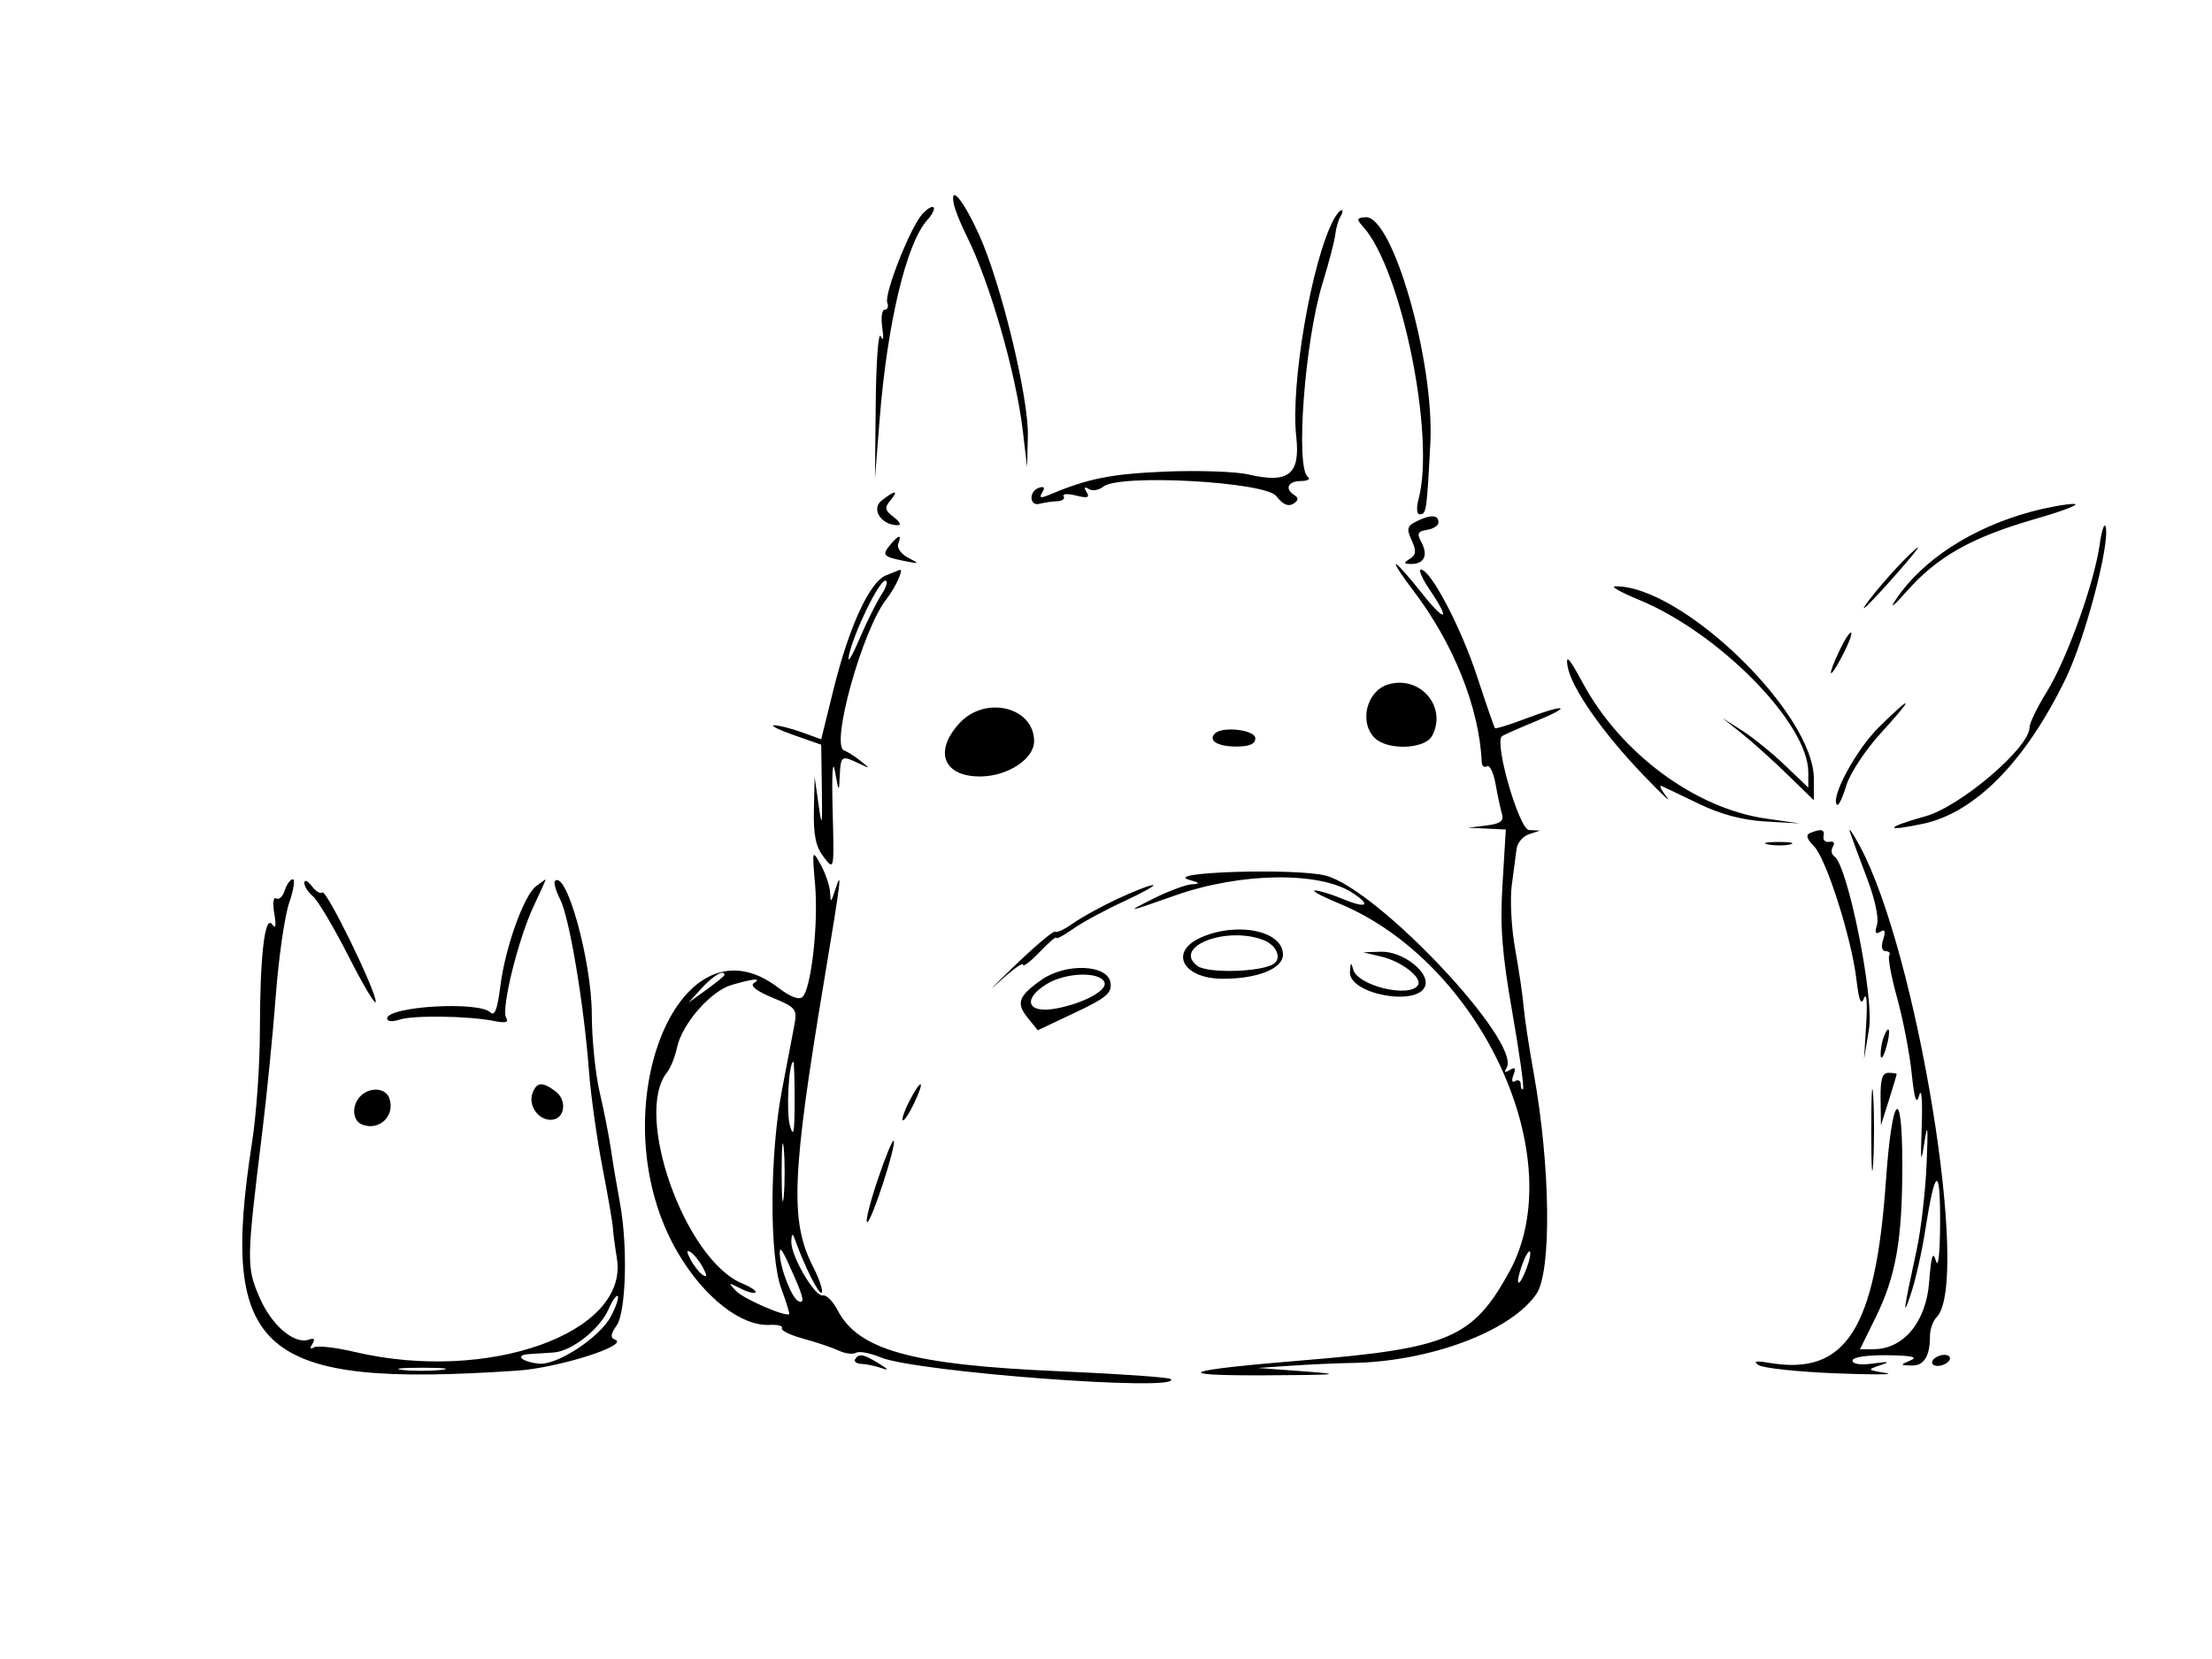 <svg id="svg" version="1.1" width="400" height="300" xmlns="http://www.w3.org/2000/svg" xmlns:xlink="http://www.w3.org/1999/xlink" ><g id="svgg"><path id="path0" d="M172.472 36.856 C 172.675 37.907,173.714 40.506,174.783 42.633 C 178.976 50.981,183.721 67.457,184.968 78.000 L 185.737 84.500 185.869 78.819 C 186.029 71.886,181.014 51.193,177.061 42.474 C 174.228 36.227,171.772 33.220,172.472 36.856 M166.755 38.744 C 164.583 41.180,159.851 53.169,160.448 54.724 C 160.717 55.426,160.513 56.000,159.994 56.000 C 159.475 56.000,159.272 57.462,159.544 59.250 C 159.841 61.200,159.731 61.821,159.269 60.801 C 158.846 59.867,158.438 65.267,158.361 72.801 L 158.223 86.500 159.051 76.000 C 160.431 58.517,163.891 43.988,167.669 39.814 C 168.578 38.809,169.096 37.763,168.821 37.488 C 168.546 37.213,167.616 37.778,166.755 38.744 M241.144 39.750 C 237.176 47.246,233.351 69.474,234.402 78.932 C 235.165 85.800,233.036 87.494,225.768 85.802 C 223.420 85.256,216.550 85.026,210.500 85.291 C 200.766 85.717,196.711 86.540,189.586 89.535 C 188.147 90.140,187.871 90.017,188.475 89.040 C 189.015 88.167,188.822 87.893,187.889 88.204 C 186.005 88.832,186.111 91.604,188.000 91.098 C 188.825 90.877,190.254 90.668,191.177 90.633 C 192.099 90.599,192.623 90.200,192.343 89.746 C 192.062 89.291,193.062 89.229,194.565 89.606 C 196.666 90.133,197.112 89.991,196.495 88.991 C 195.954 88.117,196.083 87.933,196.889 88.432 C 197.548 88.839,198.718 88.649,199.489 88.010 C 202.330 85.651,228.815 87.101,230.809 89.724 C 231.944 91.216,232.946 91.668,233.857 91.099 C 234.802 90.507,234.878 90.043,234.107 89.566 C 232.246 88.416,232.873 87.001,235.250 86.985 C 236.488 86.976,237.050 86.639,236.500 86.235 C 234.221 84.560,235.961 61.574,239.149 51.252 C 240.293 47.549,241.333 43.572,241.460 42.414 C 241.587 41.256,242.012 39.789,242.405 39.154 C 242.797 38.519,242.882 38.000,242.594 38.000 C 242.306 38.000,241.653 38.788,241.144 39.750 M246.488 40.987 C 253.423 48.650,259.582 78.887,256.523 90.250 C 256.099 91.827,256.185 93.000,256.725 93.000 C 257.929 93.000,258.000 92.526,258.649 80.197 C 259.426 65.416,251.835 38.911,246.930 39.280 C 245.306 39.403,245.250 39.619,246.488 40.987 M159.441 90.500 C 157.414 92.066,159.423 95.059,162.441 94.968 C 163.024 94.951,162.646 94.290,161.602 93.499 C 160.032 92.311,159.923 91.797,160.974 90.531 C 162.589 88.585,161.936 88.572,159.441 90.500 M367.322 92.527 C 356.683 95.394,347.689 101.205,342.909 108.300 C 341.593 110.253,342.358 109.687,344.870 106.849 C 350.374 100.630,356.583 97.143,368.000 93.856 C 373.225 92.352,376.375 91.124,375.000 91.127 C 373.625 91.129,370.170 91.760,367.322 92.527 M256.326 94.191 C 254.442 95.098,254.301 95.566,255.269 97.691 C 256.156 99.637,256.088 100.332,254.943 101.056 C 253.742 101.817,253.783 101.972,255.191 101.985 C 257.529 102.006,258.290 100.410,257.048 98.090 C 256.183 96.473,256.353 96.084,258.042 95.819 C 259.162 95.644,260.095 95.061,260.115 94.525 C 260.166 93.113,258.811 92.993,256.326 94.191 M379.685 98.500 C 378.682 105.535,373.710 119.339,370.071 125.192 C 368.382 127.909,367.000 130.774,367.000 131.558 C 367.000 135.199,354.505 145.851,348.166 147.614 C 340.825 149.655,340.597 150.494,347.803 148.949 C 357.221 146.929,366.358 137.598,373.594 122.612 C 377.041 115.473,381.490 98.638,380.795 95.368 C 380.576 94.341,380.077 95.750,379.685 98.500 M160.980 98.524 C 159.437 100.383,159.689 100.674,163.502 101.440 C 166.318 102.005,166.361 101.969,164.209 100.850 C 162.949 100.194,162.147 99.060,162.427 98.329 C 163.102 96.571,162.538 96.647,160.980 98.524 M342.899 102.750 C 339.548 106.334,335.457 111.588,337.644 109.500 C 340.027 107.225,347.223 99.000,346.830 99.000 C 346.597 99.000,344.828 100.688,342.899 102.750 M255.519 106.729 C 262.833 116.308,267.513 128.016,267.943 137.809 C 267.974 138.529,268.401 138.870,268.890 138.568 C 269.380 138.265,270.079 139.701,270.444 141.759 C 270.808 143.816,271.328 146.257,271.600 147.183 C 271.977 148.472,271.321 148.962,268.796 149.273 L 265.500 149.680 268.901 149.840 L 272.302 150.000 271.707 159.772 C 271.233 167.555,271.591 172.287,273.469 183.022 C 274.766 190.435,275.640 196.688,275.413 196.917 C 275.186 197.146,275.000 196.782,275.000 196.108 C 275.000 195.434,274.555 195.157,274.011 195.493 C 273.424 195.856,273.290 195.407,273.681 194.388 C 274.164 193.132,273.985 192.891,273.015 193.490 C 272.116 194.046,271.929 193.924,272.433 193.108 C 275.267 188.524,249.164 160.787,239.708 158.334 C 234.378 156.952,210.118 157.690,215.000 159.086 C 217.040 159.669,217.132 159.821,215.500 159.913 C 214.400 159.975,211.250 161.154,208.500 162.532 C 203.413 165.082,203.683 165.042,212.500 161.927 C 224.293 157.762,238.607 157.547,244.557 161.445 C 248.119 163.779,247.103 164.359,242.686 162.513 C 240.694 161.681,238.487 161.011,237.782 161.024 C 237.077 161.037,238.986 162.070,242.024 163.320 C 267.775 173.915,284.241 209.454,272.918 230.000 C 266.308 241.994,261.999 243.837,235.500 246.004 C 213.589 247.797,211.216 248.781,229.000 248.699 C 241.966 248.639,243.110 248.525,236.000 248.000 L 227.500 247.373 233.500 246.959 C 236.800 246.732,241.750 246.510,244.500 246.465 C 258.539 246.238,273.199 240.754,277.822 234.000 C 280.610 229.927,280.385 210.930,277.349 194.081 C 276.499 189.361,275.674 183.925,275.517 182.000 C 275.359 180.075,274.672 175.406,273.990 171.625 C 273.309 167.843,273.030 162.668,273.371 160.125 C 273.713 157.581,274.106 154.600,274.246 153.500 C 274.386 152.400,275.400 151.207,276.500 150.850 L 278.500 150.199 276.500 150.098 C 274.741 150.010,270.271 134.733,271.549 133.176 C 271.695 132.998,274.444 131.771,277.657 130.450 C 284.682 127.561,283.189 127.176,275.820 129.976 C 272.960 131.063,270.497 131.830,270.347 131.680 C 270.197 131.530,268.741 127.326,267.110 122.338 C 264.214 113.475,258.707 103.000,256.944 103.000 C 256.458 103.000,257.172 104.638,258.530 106.640 C 262.435 112.394,261.405 112.692,256.977 107.090 C 254.764 104.290,252.718 102.000,252.431 102.000 C 252.144 102.000,253.533 104.128,255.519 106.729 M160.201 104.049 C 157.235 105.240,153.514 113.362,150.687 124.819 L 148.500 133.685 145.000 132.419 C 143.075 131.722,140.825 131.153,140.000 131.154 C 139.175 131.154,140.750 131.945,143.500 132.911 L 148.500 134.666 148.616 142.583 C 148.717 149.458,148.639 149.842,148.023 145.500 L 147.314 140.500 147.179 146.500 C 147.078 151.016,147.516 153.113,148.951 154.981 C 150.856 157.460,150.856 157.457,150.566 146.481 C 150.391 139.877,150.562 137.095,150.996 139.500 C 151.690 143.355,151.721 143.383,151.858 140.250 C 152.015 136.650,152.184 136.542,155.316 138.055 C 157.395 139.060,157.409 139.037,155.608 137.591 C 154.568 136.756,153.237 135.912,152.652 135.717 C 150.105 134.868,155.950 113.876,160.259 108.397 C 161.969 106.224,163.549 102.715,162.662 103.063 C 162.573 103.098,161.466 103.542,160.201 104.049 M159.417 107.486 C 158.521 108.854,156.681 112.566,155.329 115.736 C 153.977 118.906,153.157 120.165,153.509 118.532 C 154.410 114.343,158.958 105.000,160.096 105.000 C 160.618 105.000,160.313 106.119,159.417 107.486 M296.335 108.447 C 310.899 114.435,327.000 130.823,327.000 139.659 L 327.000 142.416 322.750 138.364 C 320.413 136.135,316.925 133.311,315.000 132.088 L 311.500 129.865 315.000 132.659 C 316.925 134.195,320.637 137.536,323.250 140.083 L 328.000 144.714 328.000 140.824 C 328.000 128.967,304.110 105.839,292.053 106.024 C 291.199 106.037,293.126 107.127,296.335 108.447 M332.679 117.546 C 330.330 122.473,330.661 123.311,333.116 118.656 C 334.232 116.541,334.968 114.634,334.752 114.418 C 334.535 114.202,333.603 115.610,332.679 117.546 M283.461 120.447 C 284.087 124.308,289.742 132.427,297.240 140.234 C 300.550 143.680,302.413 145.422,301.379 144.104 C 300.346 142.786,299.950 141.908,300.500 142.152 C 301.050 142.396,304.114 143.857,307.309 145.398 C 311.217 147.283,315.143 148.316,319.309 148.554 L 325.500 148.907 319.328 148.023 C 306.551 146.192,293.057 136.198,286.215 123.500 C 283.785 118.989,283.101 118.232,283.461 120.447 M251.000 123.778 C 247.144 124.941,245.724 130.581,248.571 133.429 C 250.884 135.741,257.659 135.505,258.965 133.066 C 261.766 127.832,256.791 122.032,251.000 123.778 M339.737 131.528 C 335.625 135.582,330.942 144.275,332.195 145.529 C 332.462 145.795,333.212 144.235,333.864 142.061 C 334.519 139.872,337.312 135.631,340.124 132.555 C 346.257 125.845,346.052 125.302,339.737 131.528 M173.540 130.740 C 168.739 135.918,170.630 140.549,177.486 140.404 C 182.345 140.301,187.000 137.191,187.000 134.048 C 187.000 127.862,178.212 125.702,173.540 130.740 M219.694 132.639 C 218.418 133.915,220.194 135.000,223.559 135.000 C 225.951 135.000,227.000 134.543,227.000 133.500 C 227.000 131.978,221.056 131.277,219.694 132.639 M334.546 150.500 C 334.908 151.600,336.298 155.362,337.634 158.860 C 339.039 162.533,339.795 166.070,339.425 167.235 C 338.971 168.666,339.138 169.033,340.000 168.500 C 340.872 167.961,341.024 168.349,340.540 169.875 C 340.124 171.183,340.298 172.000,340.992 172.000 C 341.611 172.000,341.900 172.353,341.633 172.784 C 341.367 173.215,342.012 176.682,343.067 180.487 C 344.123 184.292,345.297 190.352,345.677 193.953 C 346.204 198.953,346.536 199.909,347.078 198.000 C 347.468 196.625,347.664 199.100,347.512 203.500 C 347.279 210.253,347.355 210.721,348.003 206.500 C 348.577 202.756,348.675 203.761,348.390 210.500 C 348.180 215.450,347.374 222.425,346.598 226.000 C 344.181 237.130,343.981 238.649,345.544 234.000 C 346.375 231.525,347.544 226.350,348.141 222.500 C 349.910 211.098,350.868 210.564,350.833 221.000 C 350.814 226.655,350.505 229.488,350.071 228.000 C 349.520 226.111,349.221 227.060,348.847 231.882 C 348.296 239.008,344.265 243.917,338.920 243.973 L 336.341 244.000 339.168 238.250 C 342.851 230.759,344.000 224.200,344.000 210.664 C 344.000 195.826,342.144 197.699,341.023 213.667 C 339.148 240.398,333.766 248.782,319.978 246.454 C 317.475 246.032,316.929 246.145,318.031 246.860 C 318.872 247.407,325.172 248.075,332.031 248.345 C 338.889 248.615,342.925 248.584,341.000 248.276 C 337.625 247.736,337.590 247.686,340.000 246.880 C 341.908 246.241,341.612 246.167,338.750 246.567 C 336.474 246.885,335.000 246.680,335.000 246.045 C 335.000 245.422,337.525 245.028,341.250 245.070 C 345.668 245.120,346.914 245.393,345.500 246.000 C 343.555 246.836,343.559 246.861,345.643 246.930 C 347.909 247.004,349.000 245.277,349.000 241.618 C 349.000 240.398,349.533 238.867,350.185 238.215 C 356.419 231.981,346.696 172.242,336.316 153.000 C 334.980 150.525,334.184 149.400,334.546 150.500 M327.313 150.641 C 326.500 150.972,326.723 151.723,328.016 153.016 C 330.239 155.239,334.807 169.574,335.703 177.136 C 336.165 181.040,336.529 181.906,337.099 180.458 C 337.531 179.362,337.697 181.360,337.476 185.000 L 337.082 191.500 337.987 186.000 C 338.922 180.316,334.112 156.438,331.714 154.862 C 331.181 154.511,331.060 153.712,331.446 153.087 C 331.853 152.428,331.592 152.066,330.824 152.225 C 330.096 152.376,329.613 151.938,329.750 151.250 C 330.008 149.962,329.372 149.803,327.313 150.641 M319.762 152.707 C 321.006 152.946,322.806 152.937,323.762 152.687 C 324.718 152.437,323.700 152.241,321.500 152.252 C 319.300 152.263,318.518 152.468,319.762 152.707 M147.396 160.000 C 148.008 167.030,146.710 178.690,145.140 180.260 C 144.512 180.888,142.936 180.290,140.678 178.568 C 122.268 164.526,108.145 201.913,122.564 226.519 C 127.281 234.569,134.008 239.860,139.173 239.584 C 140.643 239.505,141.642 239.770,141.394 240.172 C 141.146 240.574,142.868 241.424,145.221 242.061 C 147.575 242.699,150.470 243.674,151.655 244.228 C 152.840 244.782,154.254 244.961,154.798 244.625 C 155.342 244.288,157.332 244.658,159.219 245.447 C 165.602 248.114,214.074 251.741,211.707 249.374 C 211.394 249.061,202.219 248.421,191.319 247.952 C 164.891 246.815,155.186 244.127,151.454 236.911 C 150.630 235.318,149.442 234.124,148.814 234.257 C 147.361 234.566,143.013 227.148,143.095 224.500 C 143.140 223.088,143.316 222.941,143.696 224.000 C 145.499 229.025,148.106 234.228,148.582 233.751 C 148.889 233.445,148.170 231.293,146.984 228.969 C 142.832 220.830,143.174 212.353,149.079 177.019 C 152.097 158.956,152.362 156.746,151.000 161.000 C 150.277 163.257,150.190 163.293,150.100 161.364 C 150.045 160.190,149.287 157.940,148.415 156.364 C 146.868 153.569,146.844 153.657,147.396 160.000 M51.495 161.015 C 51.144 162.123,50.445 162.775,49.943 162.465 C 49.422 162.143,49.275 163.318,49.599 165.200 C 49.978 167.397,49.855 168.058,49.230 167.177 C 47.887 165.283,47.001 172.899,46.996 186.390 C 46.994 192.500,46.361 201.550,45.590 206.500 C 39.639 244.709,46.904 250.981,93.500 247.858 C 101.055 247.352,114.086 243.195,111.167 242.222 C 110.337 241.946,110.433 241.220,111.501 239.695 C 113.233 237.223,113.545 225.167,112.079 217.386 C 111.573 214.699,110.863 210.475,110.502 208.000 C 110.140 205.525,109.211 200.800,108.437 197.500 C 107.663 194.200,107.023 187.869,107.015 183.432 C 106.997 173.820,102.419 157.248,100.353 159.314 C 100.078 159.589,100.507 161.093,101.307 162.657 C 102.956 165.878,105.588 181.555,106.487 193.500 C 106.818 197.900,107.915 205.775,108.924 211.000 C 109.934 216.225,110.790 221.175,110.826 222.000 C 110.863 222.825,111.192 225.342,111.557 227.594 C 113.742 241.061,88.229 250.150,64.167 244.477 C 60.684 243.656,57.352 243.283,56.763 243.647 C 56.090 244.063,55.986 243.831,56.485 243.025 C 57.016 242.164,56.820 241.905,55.889 242.238 C 53.227 243.190,49.107 239.677,46.917 234.585 C 44.542 229.065,44.561 228.004,47.443 204.557 C 48.258 197.926,49.352 186.875,49.874 180.000 C 50.396 173.125,51.485 165.588,52.295 163.250 C 53.104 160.912,53.399 159.000,52.950 159.000 C 52.502 159.000,51.847 159.907,51.495 161.015 M55.032 159.628 C 55.014 160.248,55.715 161.348,56.589 162.074 C 57.462 162.799,60.364 167.691,63.038 172.946 C 65.711 178.201,67.921 181.898,67.949 181.161 C 68.023 179.207,58.975 160.692,58.283 161.383 C 57.961 161.705,57.105 161.188,56.381 160.234 C 55.656 159.281,55.049 159.007,55.032 159.628 M96.911 160.282 C 94.701 161.977,91.344 171.399,90.476 178.343 C 89.959 182.486,89.443 183.843,88.675 183.075 C 86.594 180.994,70.000 181.979,70.000 184.184 C 70.000 184.727,70.966 184.811,72.250 184.381 C 74.705 183.558,84.790 183.706,89.375 184.633 C 91.415 185.045,92.041 184.876,91.531 184.051 C 90.565 182.487,93.741 169.655,96.555 163.750 C 97.801 161.137,98.748 159.014,98.660 159.032 C 98.572 159.049,97.785 159.612,96.911 160.282 M202.161 162.505 C 199.225 163.872,195.574 165.879,194.048 166.966 C 192.523 168.052,191.066 168.732,190.811 168.477 C 190.556 168.222,187.200 171.048,183.353 174.757 C 179.507 178.466,178.304 179.719,180.680 177.542 C 183.056 175.365,185.000 173.969,185.000 174.440 C 185.000 174.911,186.350 173.884,188.000 172.157 C 189.650 170.431,191.000 169.270,191.000 169.577 C 191.000 169.885,192.339 169.183,193.975 168.018 C 195.611 166.853,199.774 164.593,203.225 162.996 C 206.676 161.398,209.050 160.076,208.500 160.056 C 207.950 160.036,205.098 161.138,202.161 162.505 M217.250 169.491 C 211.278 172.086,213.858 177.007,221.184 176.994 C 227.459 176.984,232.000 175.145,232.000 172.614 C 232.000 168.349,223.848 166.623,217.250 169.491 M228.435 169.975 C 230.864 170.899,231.880 173.343,230.250 174.341 C 227.865 175.801,218.362 176.033,216.538 174.676 C 211.932 171.250,221.669 167.403,228.435 169.975 M249.791 172.984 C 253.454 173.852,257.243 176.797,256.417 178.134 C 254.930 180.540,245.465 178.256,244.700 175.307 C 244.334 173.892,244.207 173.994,244.116 175.775 C 243.913 179.755,256.261 182.090,257.699 178.342 C 258.646 175.874,253.645 171.976,249.694 172.102 L 246.500 172.205 249.791 172.984 M188.277 177.219 C 184.132 180.153,183.697 181.404,185.882 184.103 L 187.664 186.303 194.398 183.122 C 200.050 180.451,201.081 179.584,200.816 177.720 C 200.341 174.384,192.715 174.079,188.277 177.219 M131.000 176.312 C 131.000 176.484,129.537 177.680,127.750 178.970 L 124.500 181.317 126.924 178.658 C 128.995 176.388,131.000 175.233,131.000 176.312 M199.736 177.691 C 200.215 179.149,195.773 181.503,190.866 182.390 C 185.765 183.312,184.825 180.697,189.271 177.950 C 192.750 175.801,199.065 175.645,199.736 177.691 M136.319 177.782 C 135.582 178.250,136.845 179.239,139.677 180.410 C 143.944 182.175,144.181 182.473,143.641 185.394 C 143.325 187.102,142.328 192.325,141.426 197.000 C 139.186 208.609,139.103 227.111,141.264 232.961 C 142.170 235.414,142.819 237.512,142.706 237.621 C 142.104 238.205,134.475 234.892,133.103 233.450 C 131.613 231.885,131.664 231.851,133.836 232.964 C 135.120 233.623,136.372 233.961,136.618 233.716 C 136.863 233.470,135.778 232.736,134.205 232.085 C 123.853 227.797,114.505 201.495,120.635 193.905 C 121.259 193.132,122.064 191.118,122.425 189.429 C 123.342 185.131,128.520 179.200,132.313 178.103 C 136.341 176.937,137.835 176.817,136.319 177.782 M340.624 187.539 C 340.281 188.432,340.039 189.914,340.086 190.832 C 340.133 191.749,340.568 191.173,341.053 189.550 C 341.996 186.394,341.662 184.832,340.624 187.539 M143.691 199.250 C 143.679 204.897,143.490 205.837,142.835 203.500 C 142.142 201.027,142.638 192.000,143.466 192.000 C 143.598 192.000,143.699 195.262,143.691 199.250 M338.382 204.500 C 338.384 211.100,338.546 213.670,338.741 210.211 C 338.937 206.752,338.936 201.352,338.738 198.211 C 338.540 195.070,338.380 197.900,338.382 204.500 M340.067 198.750 L 340.134 203.500 341.552 199.000 C 342.332 196.525,342.976 194.387,342.985 194.250 C 342.993 194.113,342.325 194.000,341.500 194.000 C 340.368 194.000,340.016 195.165,340.067 198.750 M96.309 197.636 C 95.468 199.829,97.272 202.500,99.595 202.500 C 102.119 202.500,102.679 198.970,100.418 197.316 C 98.044 195.580,97.069 195.656,96.309 197.636 M164.452 199.093 C 163.572 200.794,163.030 202.363,163.247 202.580 C 163.464 202.797,164.390 201.406,165.305 199.487 C 167.361 195.175,166.649 194.845,164.452 199.093 M65.200 198.200 C 63.536 199.864,63.699 202.670,65.500 203.362 C 68.669 204.578,71.578 201.669,70.362 198.500 C 69.670 196.699,66.864 196.536,65.200 198.200 M141.732 216.250 C 141.522 218.588,141.349 216.675,141.349 212.000 C 141.349 207.325,141.522 205.412,141.732 207.750 C 141.943 210.088,141.943 213.912,141.732 216.250 M158.678 213.443 C 157.281 217.599,156.444 220.996,156.819 220.990 C 157.598 220.979,162.190 206.856,161.604 206.271 C 161.392 206.059,160.076 209.286,158.678 213.443 M127.094 229.176 C 127.886 230.656,127.889 231.050,127.105 230.565 C 126.503 230.193,125.513 228.959,124.906 227.824 C 124.114 226.344,124.111 225.950,124.895 226.435 C 125.497 226.807,126.487 228.041,127.094 229.176 M143.786 231.186 C 145.311 234.681,145.476 235.736,144.435 235.337 C 143.223 234.872,141.022 229.253,141.006 226.583 C 140.997 225.162,141.573 226.115,143.786 231.186 M276.053 229.361 C 274.652 233.045,273.867 232.679,275.168 228.949 C 275.753 227.271,276.417 226.083,276.644 226.310 C 276.870 226.537,276.605 227.910,276.053 229.361 M110.519 237.964 C 108.529 241.811,100.738 246.942,97.423 246.589 C 94.349 246.261,93.043 245.042,95.583 244.871 C 96.638 244.800,98.667 244.668,100.093 244.577 C 103.379 244.367,108.488 240.340,110.061 236.718 C 110.725 235.188,111.467 234.133,111.708 234.375 C 111.950 234.617,111.414 236.232,110.519 237.964 M154.632 245.786 C 154.365 246.218,154.901 246.603,155.823 246.641 C 156.746 246.680,158.400 247.032,159.500 247.425 C 160.795 247.887,160.619 247.598,159.000 246.605 C 156.126 244.841,155.311 244.689,154.632 245.786 M349.500 246.000 C 349.160 246.550,349.557 247.000,350.382 247.000 C 351.207 247.000,352.160 246.550,352.500 246.000 C 352.840 245.450,352.443 245.000,351.618 245.000 C 350.793 245.000,349.840 245.450,349.500 246.000 M79.728 247.730 C 77.653 247.946,74.503 247.943,72.728 247.722 C 70.952 247.501,72.650 247.324,76.500 247.328 C 80.350 247.333,81.802 247.513,79.728 247.730 " stroke="none" fill="#000000" fill-rule="evenodd"></path></g></svg>